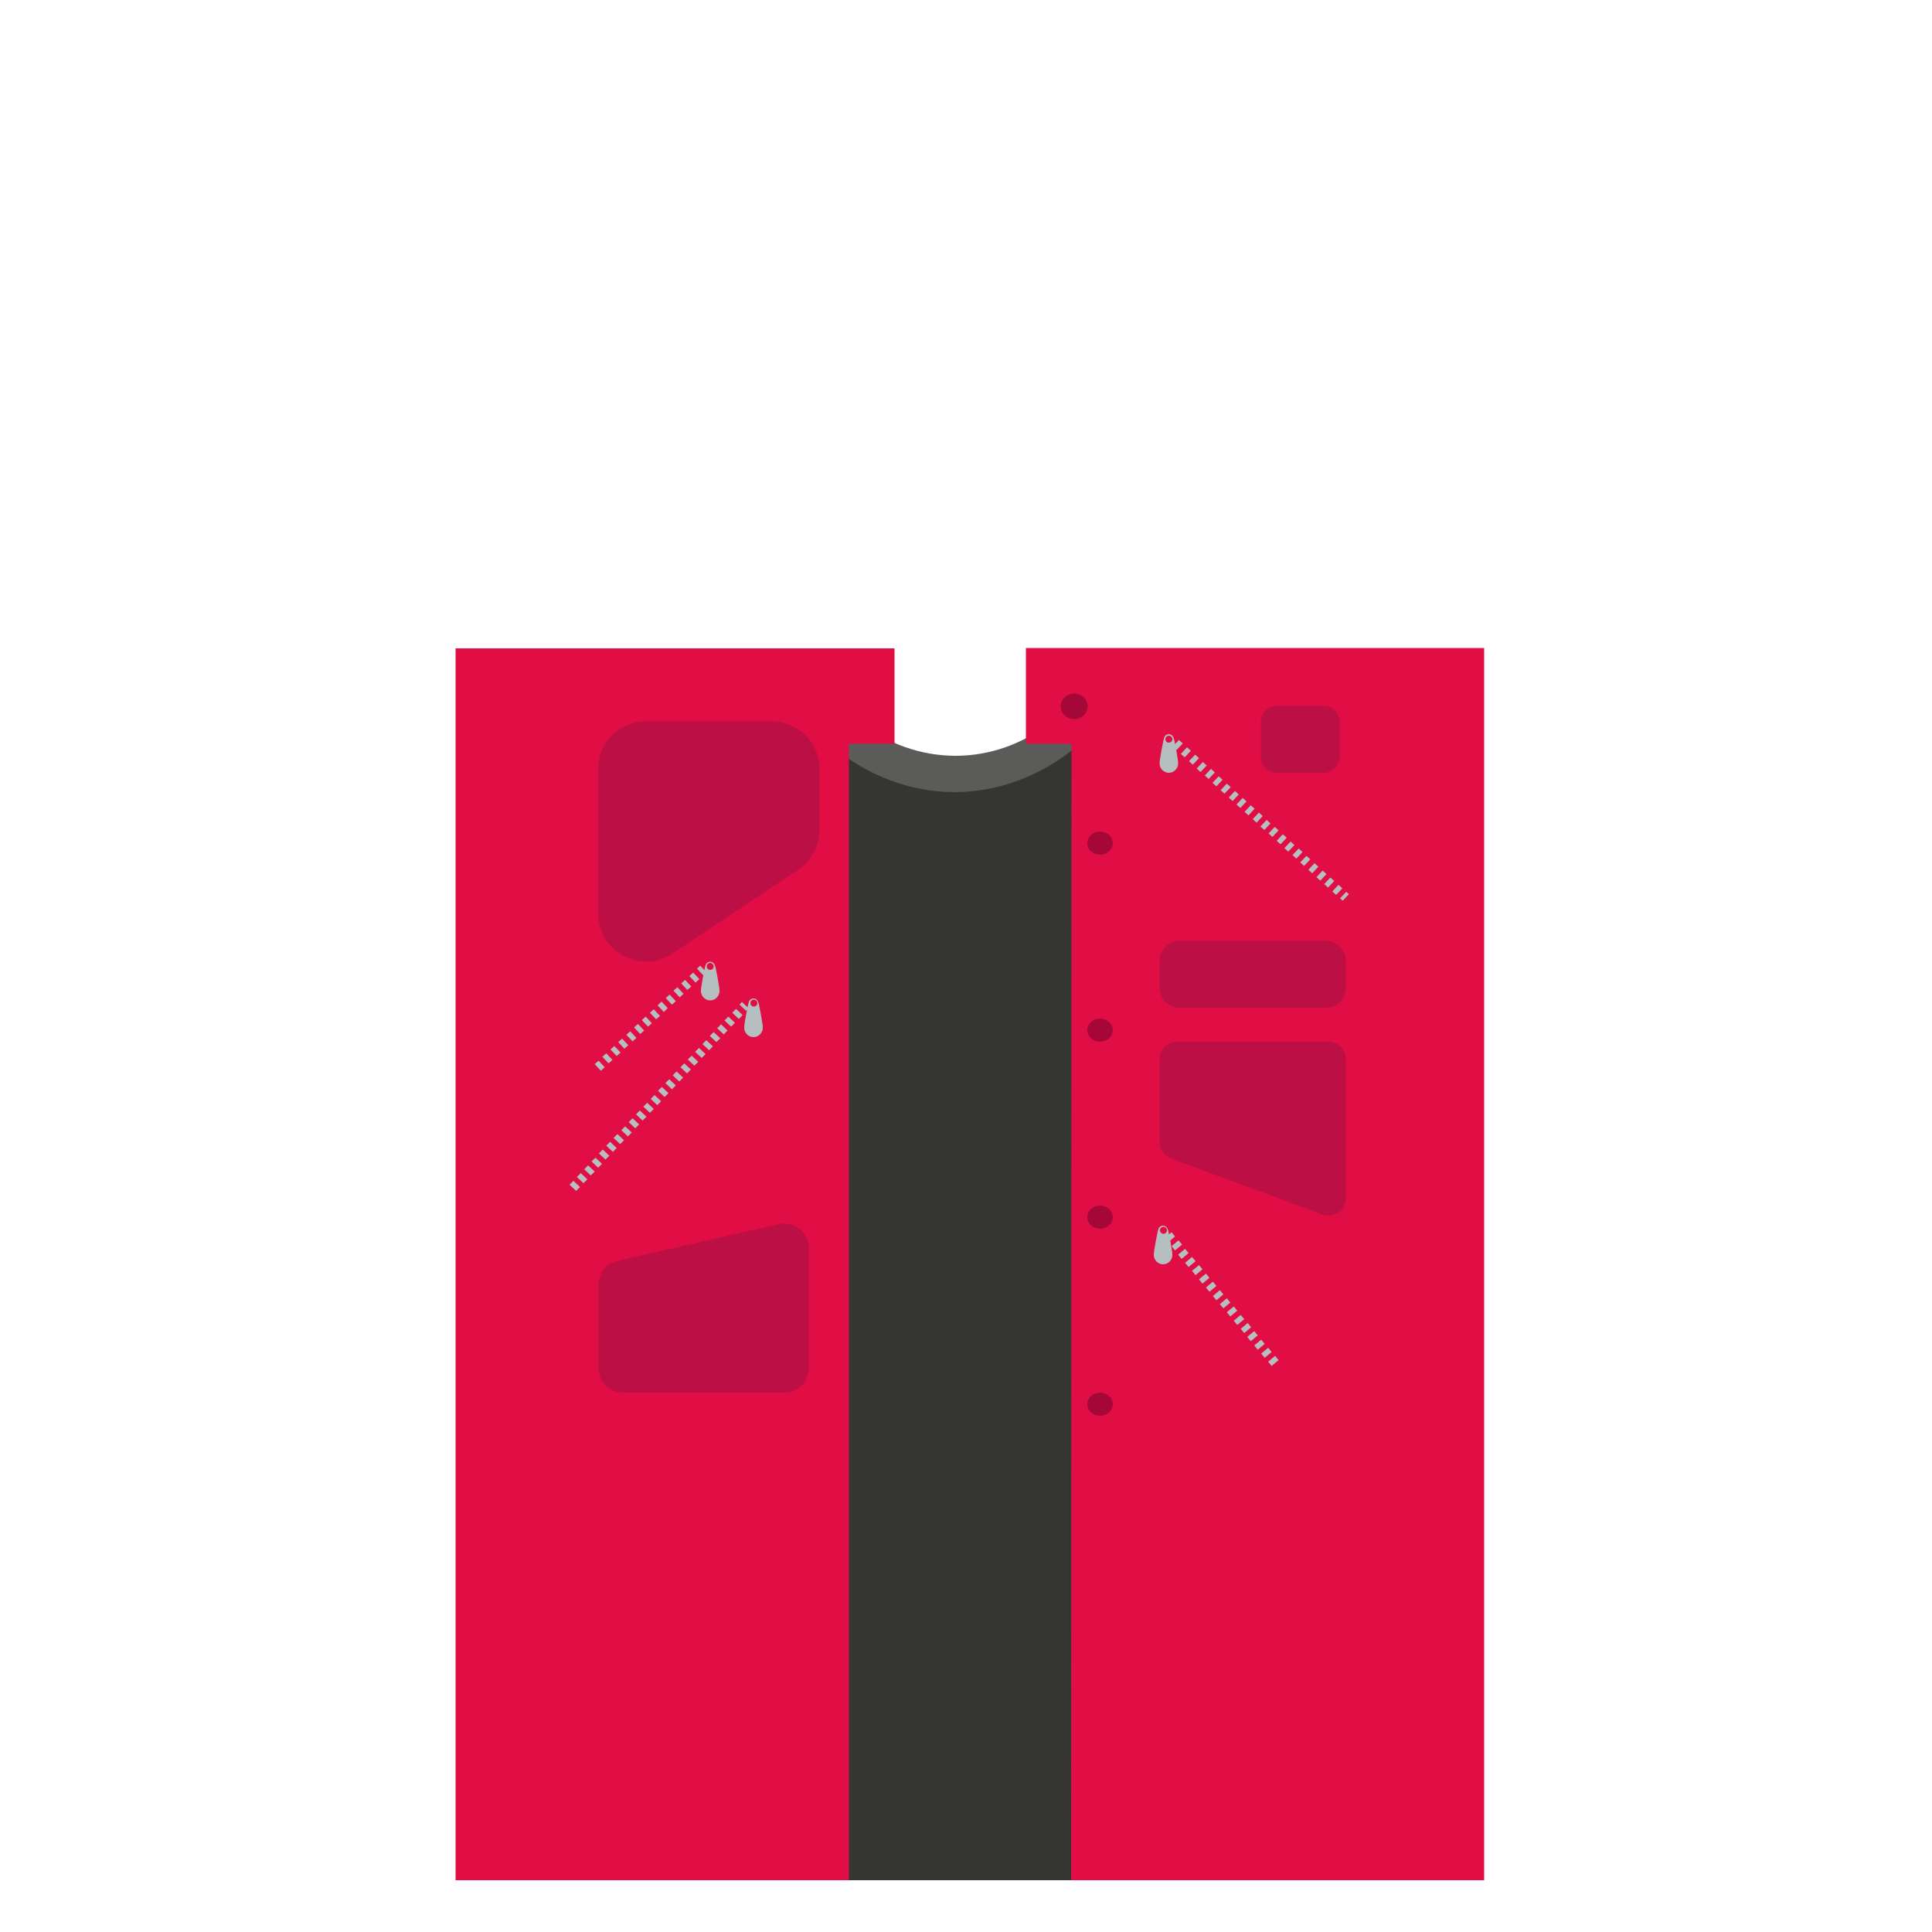<?xml version="1.0" encoding="utf-8"?>
<!-- Generator: Adobe Illustrator 18.0.0, SVG Export Plug-In . SVG Version: 6.00 Build 0)  -->
<!DOCTYPE svg PUBLIC "-//W3C//DTD SVG 1.1//EN" "http://www.w3.org/Graphics/SVG/1.1/DTD/svg11.dtd">
<svg version="1.1" id="content" xmlns="http://www.w3.org/2000/svg" xmlns:xlink="http://www.w3.org/1999/xlink" x="0px" y="0px"
	 width="500px" height="500px" viewBox="0 0 500 500" enable-background="new 0 0 500 500" xml:space="preserve">
<rect id="position" x="0.5" y="0.5" display="none" fill="none" stroke="#000000" width="499" height="499"/>
<g>
	<g>
		<path fill="#353531" d="M301,486.6H186.5v-316h18.6c0,0,5.3,28.8,42,29.3s38.8-29.3,38.8-29.3H301V486.6z"/>
		<path fill="#5B5B5A" d="M282.9,170.8c-2.5,11.7-17.3,24.8-35.6,24.8s-33.5-13.1-36.1-24.8h-9.9c2.5,15.8,22,34.2,45.7,34.2
			s43.2-18.3,45.7-34.2H282.9z"/>
		<polygon fill="#E00E45" points="219.7,199.4 219.7,192.5 231.5,192.5 231.5,167.8 117.9,167.8 117.9,486.6 219.7,486.6 		"/>
		<polygon fill="#E00E45" points="265.5,167.7 265.5,192.5 277.3,192.5 277.3,199.4 277.2,486.6 384.1,486.6 384.1,167.7 		"/>
		<ellipse fill="#A50738" cx="278" cy="182.8" rx="3.5" ry="3.3"/>
		<ellipse fill="#A50738" cx="284.7" cy="363.4" rx="3.3" ry="3"/>
		<ellipse fill="#A50738" cx="284.7" cy="315" rx="3.3" ry="3"/>
		<ellipse fill="#A50738" cx="284.7" cy="266.6" rx="3.3" ry="3"/>
		<ellipse fill="#A50738" cx="284.7" cy="218.2" rx="3.3" ry="3"/>
		<g>
			<path fill="#B6BFBF" d="M347.5,233.1l-0.7-0.6l1.6-1.7l0.7,0.6L347.5,233.1z M345.8,231.6l-1-0.9l1.6-1.7l1,0.9L345.8,231.6z
				 M343.7,229.7l-1-0.9l1.6-1.7l1,0.9L343.7,229.7z M341.7,227.9l-1-0.9l1.6-1.7l1,0.9L341.7,227.9z M339.6,226l-1-0.9l1.6-1.7
				l1,0.9L339.6,226z M337.5,224.1l-1-0.9l1.6-1.7l1,0.9L337.5,224.1z M335.5,222.2l-1-0.9l1.6-1.7l1,0.9L335.5,222.2z M333.4,220.4
				l-1-0.9l1.6-1.7l1,0.9L333.4,220.4z M331.4,218.5l-1-0.9l1.6-1.7l1,0.9L331.4,218.5z M329.3,216.6l-1-0.9l1.6-1.7l1,0.9
				L329.3,216.6z M327.2,214.8l-1-0.9l1.6-1.7l1,0.9L327.2,214.8z M325.2,212.9l-1-0.9l1.6-1.7l1,0.9L325.2,212.9z M323.1,211
				l-1-0.9l1.6-1.7l1,0.9L323.1,211z M321,209.1l-1-0.9l1.6-1.7l1,0.9L321,209.1z M319,207.3l-1-0.9l1.6-1.7l1,0.9L319,207.3z
				 M316.9,205.4l-1-0.9l1.6-1.7l1,0.9L316.9,205.4z M314.8,203.5l-1-0.9l1.6-1.7l1,0.9L314.8,203.5z M312.8,201.6l-1-0.9l1.6-1.7
				l1,0.9L312.8,201.6z M310.7,199.8l-1-0.9l1.6-1.7l1,0.9L310.7,199.8z M308.7,197.9l-1-0.9l1.6-1.7l1,0.9L308.7,197.9z M306.6,196
				l-1-0.9l1.6-1.7l1,0.9L306.6,196z M304.5,194.1l-1-0.9l1.6-1.7l1,0.9L304.5,194.1z"/>
		</g>
		<g>
			<path fill="#B6BFBF" d="M155.5,277.1l-1.6-1.7l1-0.9l1.6,1.7L155.5,277.1z M157.5,275.2l-1.6-1.7l1-0.9l1.6,1.7L157.5,275.2z
				 M159.6,273.3l-1.6-1.7l1-0.9l1.6,1.7L159.6,273.3z M161.6,271.4l-1.6-1.7l1-0.9l1.6,1.7L161.6,271.4z M163.7,269.5l-1.6-1.7
				l1-0.9l1.6,1.7L163.7,269.5z M165.7,267.6l-1.6-1.7l1-0.9l1.6,1.7L165.7,267.6z M167.7,265.7l-1.6-1.7l1-0.9l1.6,1.7L167.7,265.7
				z M169.8,263.8l-1.6-1.7l1-0.9l1.6,1.7L169.8,263.8z M171.8,261.9l-1.6-1.7l1-1l1.6,1.7L171.8,261.9z M173.9,260l-1.6-1.7l1-0.9
				l1.6,1.7L173.9,260z M175.9,258.1l-1.6-1.7l1-0.9l1.6,1.7L175.9,258.1z M177.9,256.2l-1.6-1.7l1-0.9l1.6,1.7L177.9,256.2z
				 M180,254.3l-1.6-1.7l1-0.9l1.6,1.7L180,254.3z M182,252.4l-1.6-1.7l0.8-0.8l1.6,1.7L182,252.4z"/>
		</g>
		<g>
			<path fill="#B6BFBF" d="M149.1,308.2l-1.7-1.6l1-1l1.7,1.6L149.1,308.2z M151,306.2l-1.7-1.6l1-1l1.7,1.6L151,306.2z
				 M152.9,304.2l-1.7-1.6l1-1l1.7,1.6L152.9,304.2z M154.8,302.2l-1.7-1.6l1-1l1.7,1.6L154.8,302.2z M156.7,300.1l-1.7-1.6l1-1
				l1.7,1.6L156.7,300.1z M158.6,298.1l-1.7-1.6l1-1l1.7,1.6L158.6,298.1z M160.5,296.1l-1.7-1.6l1-1l1.7,1.6L160.5,296.1z
				 M162.5,294.1l-1.7-1.6l1-1l1.7,1.6L162.5,294.1z M164.4,292l-1.7-1.6l1-1l1.7,1.6L164.4,292z M166.3,290l-1.7-1.6l1-1l1.7,1.6
				L166.3,290z M168.2,288l-1.7-1.6l1-1l1.7,1.6L168.2,288z M170.1,286l-1.7-1.6l1-1l1.7,1.6L170.1,286z M172,283.9l-1.7-1.6l1-1
				l1.7,1.6L172,283.9z M173.9,281.9l-1.7-1.6l1-1l1.7,1.6L173.9,281.9z M175.8,279.9l-1.7-1.6l1-1l1.7,1.6L175.8,279.9z
				 M177.8,277.8l-1.7-1.6l1-1l1.7,1.6L177.8,277.8z M179.7,275.8l-1.7-1.6l1-1l1.7,1.6L179.7,275.8z M181.6,273.8l-1.7-1.6l1-1
				l1.7,1.6L181.6,273.8z M183.5,271.8l-1.7-1.6l1-1l1.7,1.6L183.5,271.8z M185.4,269.7l-1.7-1.6l1-1l1.7,1.6L185.4,269.7z
				 M187.3,267.7l-1.7-1.6l1-1l1.7,1.6L187.3,267.7z M189.2,265.7l-1.7-1.6l1-1l1.7,1.6L189.2,265.7z M191.2,263.7l-1.7-1.6l1-1
				l1.7,1.6L191.2,263.7z M193.1,261.6l-1.7-1.6l0.6-0.7l1.7,1.6L193.1,261.6z"/>
		</g>
		<g>
			<path fill="#B6BFBF" d="M329.1,353.5l-0.9-1.1l1.8-1.5l0.9,1.1L329.1,353.5z M327.3,351.4l-0.9-1.1l1.8-1.5l0.9,1.1L327.3,351.4z
				 M325.5,349.3l-0.9-1.1l1.8-1.5l0.9,1.1L325.5,349.3z M323.7,347.1l-0.9-1.1l1.8-1.5l0.9,1.1L323.7,347.1z M322,345l-0.9-1.1
				l1.8-1.5l0.9,1.1L322,345z M320.2,342.9l-0.9-1.1l1.8-1.5l0.9,1.1L320.2,342.9z M318.4,340.7l-0.9-1.1l1.8-1.5l0.9,1.1
				L318.4,340.7z M316.6,338.6l-0.9-1.1l1.8-1.5l0.9,1.1L316.6,338.6z M314.8,336.5l-0.9-1.1l1.8-1.5l0.9,1.1L314.8,336.5z
				 M313,334.3l-0.9-1.1l1.8-1.5l0.9,1.1L313,334.3z M311.2,332.2l-0.9-1.1l1.8-1.5l0.9,1.1L311.2,332.2z M309.4,330l-0.9-1.1
				l1.8-1.5l0.9,1.1L309.4,330z M307.6,327.9l-0.9-1.1l1.8-1.5l0.9,1.1L307.6,327.9z M305.8,325.8l-0.9-1.1l1.8-1.5l0.9,1.1
				L305.8,325.8z M304.1,323.6l-0.9-1.1l1.8-1.5l0.9,1.1L304.1,323.6z M302.3,321.5l-0.9-1.1l1.8-1.5l0.9,1.1L302.3,321.5z"/>
		</g>
		<path fill="#B6BFBF" d="M303.9,191.5l-0.2-0.6c-0.2-0.5-0.6-0.9-1.2-0.9s-1.1,0.4-1.2,0.9l-0.2,0.7c0,0-1,4.7-1,6s1.1,2.4,2.4,2.4
			s2.4-1.1,2.4-2.4S303.9,191.5,303.9,191.5z M304.3,197.6c0,1-0.8,1.8-1.8,1.8s-1.8-0.8-1.8-1.8s0.8-1.8,1.8-1.8
			S304.3,196.6,304.3,197.6z M303.4,191.3c0,0.5-0.4,0.9-0.9,0.9s-0.9-0.4-0.9-0.9s0.4-0.9,0.9-0.9
			C303,190.4,303.4,190.8,303.4,191.3z"/>
		<path fill="#B6BFBF" d="M302.4,318.7l-0.2-0.6c-0.2-0.5-0.6-0.9-1.2-0.9s-1.1,0.4-1.2,0.9l-0.2,0.7c0,0-1,4.7-1,6s1.1,2.4,2.4,2.4
			s2.4-1.1,2.4-2.4S302.4,318.7,302.4,318.7z M302.9,324.7c0,1-0.8,1.8-1.8,1.8s-1.8-0.8-1.8-1.8s0.8-1.8,1.8-1.8
			S302.9,323.7,302.9,324.7z M302,318.4c0,0.5-0.4,0.9-0.9,0.9s-0.9-0.4-0.9-0.9s0.4-0.9,0.9-0.9S302,317.9,302,318.4z"/>
		<path fill="#B6BFBF" d="M196.4,259.9l-0.2-0.6c-0.2-0.5-0.6-0.9-1.2-0.9c-0.6,0-1.1,0.4-1.2,0.9l-0.2,0.7c0,0-1,4.7-1,6
			c0,1.3,1.1,2.4,2.4,2.4c1.3,0,2.4-1.1,2.4-2.4S196.4,259.9,196.4,259.9z M196.9,265.9c0,1-0.8,1.8-1.8,1.8s-1.8-0.8-1.8-1.8
			s0.8-1.8,1.8-1.8C196.1,264.1,196.9,264.9,196.9,265.9z M196,259.6c0,0.5-0.4,0.9-0.9,0.9s-0.9-0.4-0.9-0.9s0.4-0.9,0.9-0.9
			S196,259.1,196,259.6z"/>
		<path fill="#B6BFBF" d="M185.2,250.4l-0.2-0.6c-0.2-0.5-0.6-0.9-1.2-0.9s-1.1,0.4-1.2,0.9l-0.2,0.7c0,0-1,4.7-1,6
			c0,1.3,1.1,2.4,2.4,2.4c1.3,0,2.4-1.1,2.4-2.4C186.2,255.2,185.2,250.4,185.2,250.4z M185.6,256.5c0,1-0.8,1.8-1.8,1.8
			s-1.8-0.8-1.8-1.8s0.8-1.8,1.8-1.8S185.6,255.5,185.6,256.5z M184.7,250.1c0,0.5-0.4,0.9-0.9,0.9s-0.9-0.4-0.9-0.9
			s0.4-0.9,0.9-0.9C184.3,249.2,184.7,249.7,184.7,250.1z"/>
		<path fill="#BC0F45" d="M154.8,236.5V199c0-6.8,5.5-12.3,12.3-12.3h32.7c6.8,0,12.3,5.5,12.3,12.3v15.8c0,4.1-2.1,8-5.5,10.3
			L174,246.8C165.8,252.2,154.8,246.3,154.8,236.5z"/>
		<path fill="#BC0F45" d="M203,360.4h-41.8c-3.5,0-6.3-2.8-6.3-6.3v-21.7c0-2.9,2-5.5,4.9-6.1l41.8-9.5c3.9-0.9,7.7,2.1,7.7,6.1
			v31.2C209.3,357.6,206.5,360.4,203,360.4z"/>
		<path fill="#BC0F45" d="M342.6,200h-12.2c-2.2,0-4.1-1.8-4.1-4.1v-9.1c0-2.2,1.8-4.1,4.1-4.1h12.2c2.2,0,4.1,1.8,4.1,4.1v9.1
			C346.6,198.2,344.8,200,342.6,200z"/>
		<path fill="#BC0F45" d="M343.2,260.8h-38c-2.8,0-5.1-2.3-5.1-5.1v-7.1c0-2.8,2.3-5.1,5.1-5.1h38c2.8,0,5.1,2.3,5.1,5.1v7.1
			C348.3,258.6,346,260.8,343.2,260.8z"/>
		<path fill="#BC0F45" d="M342.2,314.3L303,299.8c-1.8-0.7-2.9-2.3-2.9-4.2v-21.5c0-2.5,2-4.5,4.5-4.5h39.2c2.5,0,4.5,2,4.5,4.5v36
			C348.3,313.3,345.2,315.4,342.2,314.3z"/>
	</g>
	<circle fill="#B6BFBF" cx="183.8" cy="256.3" r="2.3"/>
	<circle fill="#B6BFBF" cx="302.5" cy="197.3" r="2.3"/>
	<circle fill="#B6BFBF" cx="195.1" cy="265.8" r="2.3"/>
	<circle fill="#B6BFBF" cx="301" cy="324.5" r="2.3"/>
</g>
</svg>
